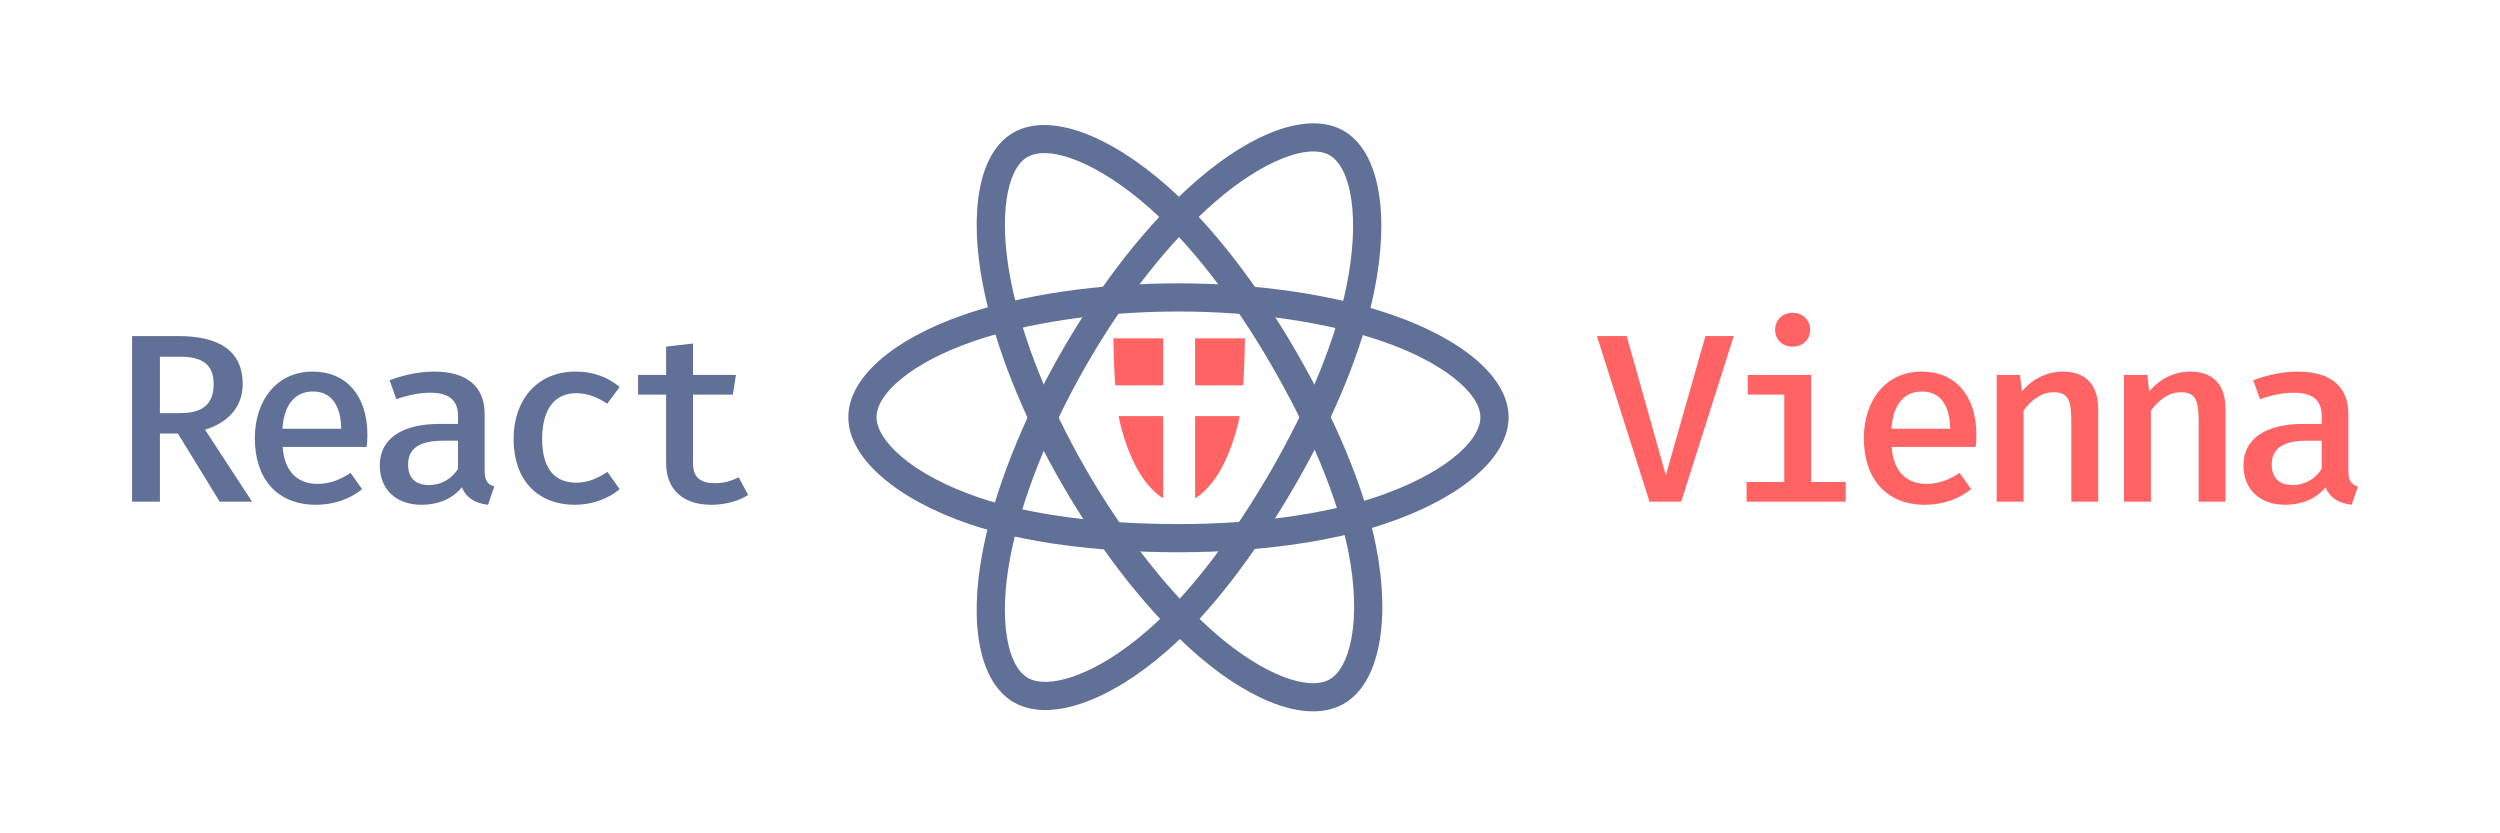 <svg width="1500" height="500" viewBox="0 0 1500 500" xmlns="http://www.w3.org/2000/svg"><title>React-Vienna-Text</title><g fill="none" fill-rule="evenodd"><path d="M145.624 230.44c0-19.296-13.248-28.8-38.736-28.8H79.24V301h16.704v-40.896h10.8L131.8 301h19.44l-28.224-43.2c12.816-3.888 22.608-12.816 22.608-27.36zm-17.424 0c0 12.528-7.2 17.424-19.872 17.424H95.944v-33.84h11.952c13.68 0 20.304 4.752 20.304 16.416zm41.408 37.728h50.4c.288-1.872.432-4.608.432-7.2 0-23.616-12.672-38.016-32.832-38.016-21.6 0-34.704 17.28-34.704 40.032 0 23.76 12.96 39.888 36.72 39.888 10.656 0 20.592-3.6 27.648-9.36l-6.912-9.792c-6.48 4.32-12.672 6.624-20.016 6.624-10.944 0-19.728-6.624-20.736-22.176zm18.144-33.264c10.8 0 16.704 7.92 16.992 22.32h-35.28c1.008-15.264 8.208-22.32 18.288-22.32zm103.04 47.52V248.44c0-15.984-9.936-25.488-30.384-25.488-7.776 0-17.136 1.584-26.64 5.184l4.032 11.376c7.632-2.736 15.12-3.888 20.16-3.888 10.656 0 16.848 3.888 16.848 13.824v4.896h-10.8c-23.184 0-36.144 9.072-36.144 24.912 0 14.112 9.504 23.616 25.056 23.616 9.648 0 18.576-3.456 24.192-10.512 2.736 6.624 8.352 9.648 15.696 10.512l3.744-10.944c-4.032-1.296-5.76-3.6-5.76-9.504zm-33.12 8.64c-8.496 0-12.816-4.32-12.816-12.384 0-8.928 5.904-14.256 21.024-14.256h8.928v16.848c-3.744 6.192-10.512 9.792-17.136 9.792zm88.064-1.44c-11.808 0-20.448-7.2-20.448-26.208s8.352-27.504 20.448-27.504c6.48 0 12.672 2.304 18.576 6.336l7.488-10.08c-7.344-6.048-15.984-9.216-26.352-9.216-23.472 0-37.296 17.28-37.296 40.464 0 23.76 13.536 39.456 37.008 39.456 10.08 0 20.016-3.744 26.64-9.36l-7.344-10.368c-5.616 3.744-11.664 6.48-18.72 6.48zm103.184 7.344l-5.76-10.656c-3.888 2.16-8.64 3.6-14.112 3.6-9.36 0-13.248-3.888-13.248-12.096v-41.04h23.904l1.872-11.808H415.8v-18.864l-16.128 1.872v16.992h-16.848v11.808h16.848v41.184c0 14.976 9.36 24.912 27.072 24.912 8.496 0 16.56-2.304 22.176-5.904z" fill="#607096"/><path d="M999.488 285.16l-23.472-83.52H958.16L989.696 301h19.008l31.536-99.36h-16.992l-23.76 83.52zm76.112-97.488c-6.336 0-10.512 4.464-10.512 10.224s4.176 10.08 10.512 10.08c6.192 0 10.512-4.32 10.512-10.08s-4.32-10.224-10.512-10.224zm11.088 37.296h-38.016v11.808h21.888v52.416h-22.608V301h59.472v-11.808h-20.736v-64.224zm48.32 43.2h50.4c.288-1.872.432-4.608.432-7.2 0-23.616-12.672-38.016-32.832-38.016-21.6 0-34.704 17.28-34.704 40.032 0 23.76 12.96 39.888 36.72 39.888 10.656 0 20.592-3.6 27.648-9.36l-6.912-9.792c-6.48 4.32-12.672 6.624-20.016 6.624-10.944 0-19.728-6.624-20.736-22.176zm18.144-33.264c10.8 0 16.704 7.92 16.992 22.32h-35.28c1.008-15.264 8.208-22.32 18.288-22.32zM1198.016 301h16.128v-54.576c4.032-5.76 10.368-11.088 17.856-11.088 9.216 0 10.8 5.04 10.8 18.288V301h16.128v-55.44c0-14.256-7.056-22.608-21.168-22.608-9.216 0-18.288 4.176-24.624 11.952l-1.152-9.936h-13.968V301zm76.4 0h16.128v-54.576c4.032-5.76 10.368-11.088 17.856-11.088 9.216 0 10.8 5.04 10.8 18.288V301h16.128v-55.44c0-14.256-7.056-22.608-21.168-22.608-9.216 0-18.288 4.176-24.624 11.952l-1.152-9.936h-13.968V301zm134.576-18.576V248.44c0-15.984-9.936-25.488-30.384-25.488-7.776 0-17.136 1.584-26.64 5.184l4.032 11.376c7.632-2.736 15.12-3.888 20.16-3.888 10.656 0 16.848 3.888 16.848 13.824v4.896h-10.8c-23.184 0-36.144 9.072-36.144 24.912 0 14.112 9.504 23.616 25.056 23.616 9.648 0 18.576-3.456 24.192-10.512 2.736 6.624 8.352 9.648 15.696 10.512l3.744-10.944c-4.032-1.296-5.76-3.6-5.76-9.504zm-33.12 8.64c-8.496 0-12.816-4.32-12.816-12.384 0-8.928 5.904-14.256 21.024-14.256h8.928v16.848c-3.744 6.192-10.512 9.792-17.136 9.792z" fill="#FF6363"/><path d="M707.078 186.91c45.706 0 89.124 6.439 122.132 17.794 36.66 12.61 59.022 31.254 59.022 45.62 0 15.301-24.15 35.167-63.363 48.149-31.218 10.335-72.986 15.968-117.791 15.968-47.07 0-89.309-5.523-120.164-16.062-19.317-6.597-35.27-15.17-46.204-24.527-9.826-8.408-14.786-16.756-14.786-23.529 0-14.413 21.506-32.799 57.375-45.294 33.022-11.503 77.503-18.119 123.779-18.119zm0-16.91c-48.074 0-94.418 6.893-129.35 19.061C535.784 203.673 509 226.571 509 250.323c0 24.532 28.755 49.138 72.44 64.058 32.837 11.215 76.852 16.97 125.638 16.97 46.495 0 90.02-5.87 123.113-16.826 45.416-15.035 74.964-39.342 74.964-64.202 0-23.838-27.65-46.89-70.436-61.609C799.83 176.712 754.566 170 707.078 170z" fill="#607096"/><path d="M652.258 218.255c22.833-39.562 50.106-73.927 76.44-96.827 29.247-25.431 56.582-35.473 69.036-28.297 13.267 7.644 18.425 38.473 10.09 78.9-6.636 32.184-22.618 71.152-45.001 109.935-23.515 40.743-49.404 74.544-73.956 95.988-15.37 13.425-30.772 22.95-44.347 27.74-12.197 4.304-21.913 4.428-27.785 1.044-12.496-7.2-17.69-35-10.605-72.29 6.523-34.33 23.01-76.136 46.128-116.193zm-14.66-8.448c-24.017 41.614-41.194 85.17-48.094 121.486-8.286 43.604-1.816 78.227 18.777 90.094 21.269 12.255 56.965-.342 91.724-30.701 26.128-22.821 53.106-58.044 77.478-100.272 23.227-40.245 39.882-80.852 46.917-114.971 9.653-46.822 3.342-84.542-18.211-96.961-20.667-11.909-54.466.508-88.6 30.19-27.836 24.206-56.268 60.03-79.991 101.135z" fill="#607096"/><path d="M652.22 282.674c-22.9-39.524-39.076-80.296-45.78-114.53-7.444-38.018-2.5-66.697 9.943-73.894 13.254-7.667 42.56 3.264 73.449 30.67 24.592 21.817 50.397 55.113 72.846 93.86 23.582 40.702 39.96 79.995 46.293 111.959 3.964 20.01 4.53 38.1 1.904 52.243-2.36 12.709-7.104 21.18-12.97 24.574-12.485 7.222-39.184-2.164-67.977-26.922-26.507-22.791-54.522-57.942-77.708-97.96zm-14.647 8.472c24.087 41.573 53.276 78.196 81.316 102.306 33.668 28.95 66.921 40.64 87.494 28.739 21.249-12.291 28.154-49.484 19.19-94.736-6.74-34.016-23.806-74.96-48.249-117.148-23.295-40.207-50.186-74.904-76.256-98.033-35.774-31.74-71.632-45.114-93.164-32.659-20.647 11.943-26.761 47.403-18.072 91.777 7.086 36.185 23.95 78.689 47.741 119.754z" fill="#607096"/><path d="M717.08 203v28.214h28.804c.788-12.286 1.059-25.765 1.103-28.214H717.08zm-19.173 28.214V203H668c.045 2.45.315 15.928 1.104 28.214h28.803zm45.921 18.465H717.08v49.344c5.468-3.414 10.37-9.144 13.792-14.637 5.681-9.12 10.59-22.428 12.956-34.707zm-45.92 49.344v-49.344h-26.749c2.365 12.279 7.276 25.587 12.957 34.707 3.422 5.493 8.323 11.223 13.791 14.637z" fill="#FF6363"/></g></svg>